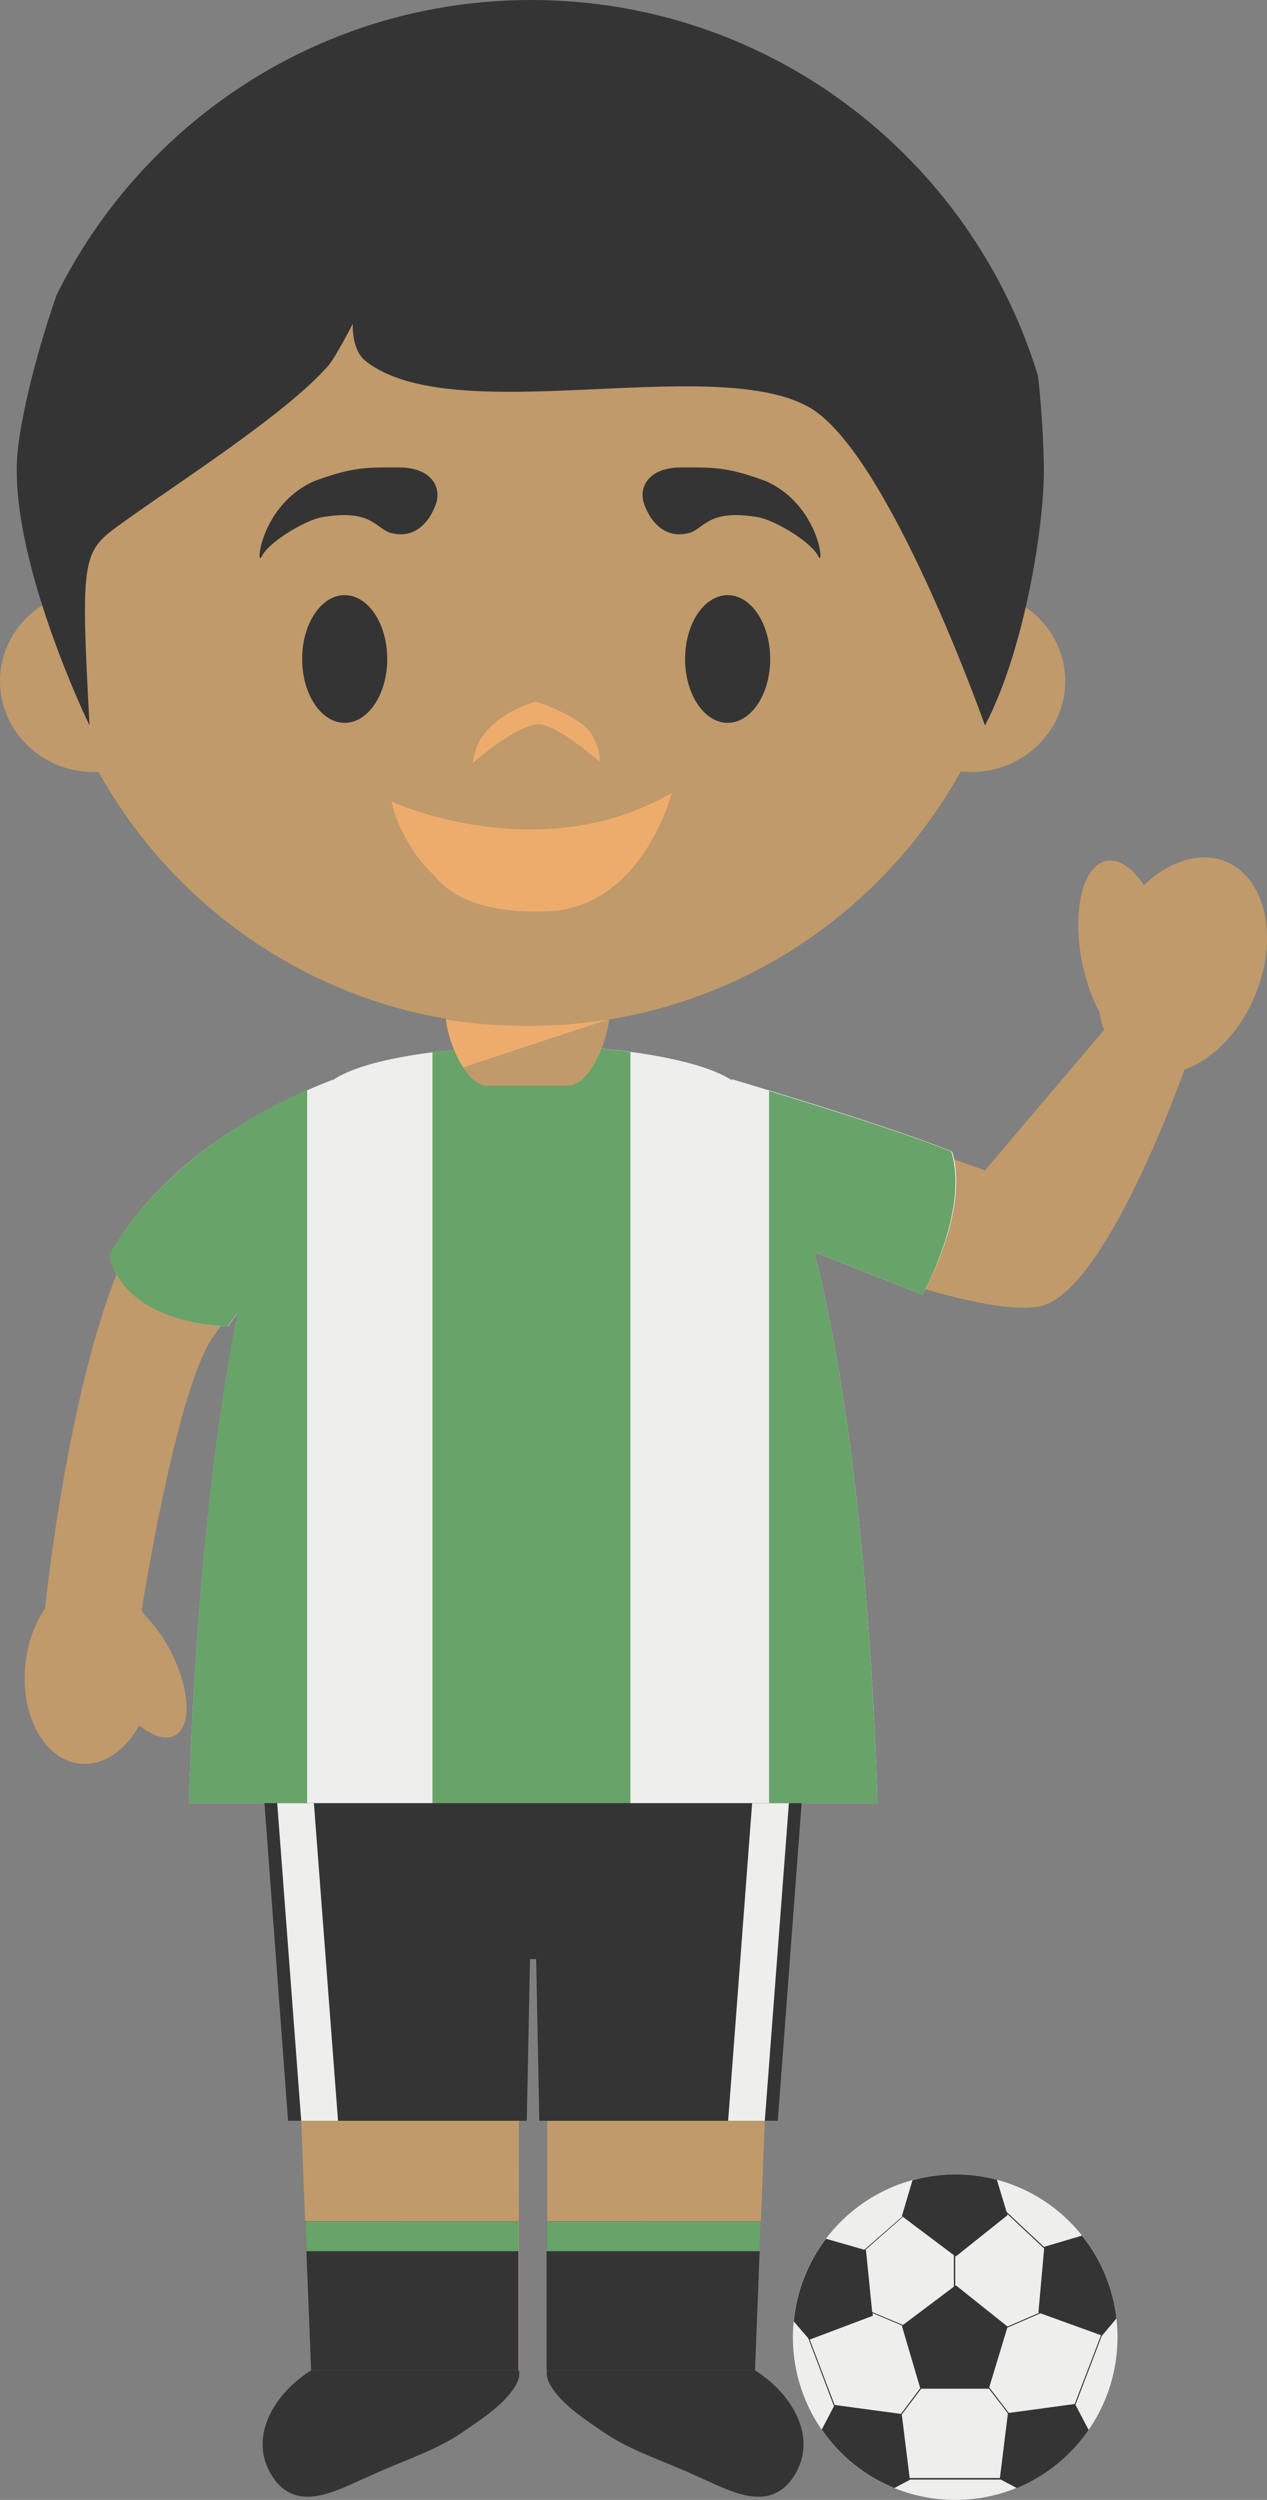<svg version="1.1" xmlns="http://www.w3.org/2000/svg" xmlns:xlink="http://www.w3.org/1999/xlink" width="59.552" height="117.457" viewBox="0,0,59.552,117.457"><rect x="0" y="0" width="59.552" height="117.457" fill="#808080" stroke="none"/><g transform="translate(-210.799,-122.038)"><g data-paper-data="{&quot;isPaintingLayer&quot;:true}" fill-rule="evenodd" stroke="none" stroke-width="1" stroke-linecap="butt" stroke-linejoin="miter" stroke-miterlimit="10" stroke-dasharray="" stroke-dashoffset="0" style="mix-blend-mode: normal"><path d="M268.443,162.529c1.873,0.794 2.468,3.628 1.331,6.32c-0.737,1.733 -2.003,2.988 -3.315,3.453h0.007c0,0 -3.491,9.93 -6.53,11.036c-2.46,0.894 -11.13,-2.64 -11.13,-2.64c0,0 -0.699,-2.699 -1.065,-3.554c-0.495,-1.171 -2.518,-4.377 -2.518,-4.377l11.872,4.26l5.594,-6.59v0.004c-0.092,-0.268 -0.162,-0.552 -0.212,-0.85c-0.359,-0.655 -0.647,-1.476 -0.827,-2.39c-0.468,-2.392 0.05,-4.501 1.152,-4.716c0.593,-0.114 1.224,0.335 1.764,1.145c1.187,-1.143 2.653,-1.619 3.877,-1.1M218.07,178.532c1.812,-2.323 8.366,-5.763 8.366,-5.763c0,0 -3.045,5.553 -3.597,8.02c-0.072,0.314 -0.246,1.152 -0.403,1.592c-0.2,0.545 -0.76,1.234 -1.62,2.465c-1.734,2.455 -3.357,12.836 -3.357,12.836c0.037,0.067 0.079,0.14 0.113,0.21c0.49,0.498 0.903,1.066 1.226,1.685c0.935,1.776 1.034,3.57 0.217,4.002c-0.437,0.233 -1.05,0.029 -1.67,-0.478c-0.657,1.187 -1.703,1.916 -2.793,1.802c-1.669,-0.179 -2.816,-2.272 -2.558,-4.672c0.102,-1.012 0.442,-1.915 0.922,-2.614c-0.002,0.044 -0.008,0.067 -0.008,0.067c0,0 1.434,-14.371 5.162,-19.152" data-paper-data="{&quot;origPos&quot;:null}" fill="#c09a6a"/><path d="M245.187,172.739c8.356,2.499 10.368,3.413 10.368,3.413c0.84,2.804 -1.4,6.715 -1.4,6.715l-5.526,-2.179l-3.442,-7.95zM215.962,181.028c0.837,3.327 5.558,3.327 5.558,3.327l1.2,-1.663l3.723,-9.925c-8.203,3.17 -10.481,8.261 -10.481,8.261" fill="#eeeeed"/><path d="M219.67,206.772h0.01c0,0 0.544,-27.489 6.38,-33.668c1.575,-1.66 7.934,-1.867 7.934,-1.867l1.789,0.086h0.147l1.785,-0.124c0,0 6.37,0.297 7.942,1.964c5.832,6.173 6.382,33.609 6.382,33.609h0.038h-32.408z" fill="#eeeeed"/><path d="M219.679,206.772c0,0 0.247,-12.939 2.292,-23.057l-0.47,0.64c0,0 -4.735,0 -5.577,-3.327c0,0 2.18,-4.616 9.311,-7.793v33.537zM246.947,173.296c6.823,2.075 8.567,2.855 8.567,2.855c0.845,2.804 -1.36,6.716 -1.36,6.716l-5.075,-2.003c2.645,10.318 2.96,25.908 2.96,25.908h-5.092v-33.476M240.429,171.471v35.3h-9.303v-35.3c1.553,-0.192 2.833,-0.234 2.833,-0.234l1.823,0.086h0.148l1.75,-0.124c0,0 1.355,0.063 2.75,0.271z" fill="#68a369"/><path d="M235.188,233.405h-9.768l-0.465,-11.722h10.232zM246.288,233.405h-9.77v-11.722h10.23z" data-paper-data="{&quot;origPos&quot;:null}" fill="#c09a6a"/><path d="M235.166,226.411v6.993h-9.746l-0.277,-6.994z" fill="#343434"/><path d="M225.2,227.809l-0.056,-1.398h10.023v1.398z" fill="#68a369"/><path d="M246.561,226.411l-0.273,6.993h-9.798v-6.994z" fill="#343434"/><path d="M236.49,226.411h10.071l-0.052,1.398h-10.019z" fill="#68a369"/><path d="M248.477,206.758l-1.119,14.922h-11.21l-0.149,-7.593h-0.288l-0.152,7.593h-11.22l-1.11,-14.922h15.88z" fill="#343434"/><path d="M226.687,221.68h-1.73l-1.128,-14.922h1.724zM245.023,221.68h1.724l1.132,-14.922h-1.728z" fill="#eeeeed"/><path d="M233.705,173.051c-1.084,0 -1.961,-2.332 -1.961,-3.4h7.705c0,1.068 -0.872,3.4 -1.96,3.4h-3.784" data-paper-data="{&quot;origPos&quot;:null}" fill="#c09a6a"/><path d="M232.571,172.186c-0.437,-0.661 -0.739,-1.585 -0.813,-2.248c2.545,0.409 5.139,0.399 7.68,-0.03l-0.015,0.011l-6.853,2.267" fill="#eeac6c"/><path d="M212.766,150.49c-0.176,-1.156 -0.263,-2.323 -0.262,-3.492c0,-12.831 10.376,-23.24 23.18,-23.24c12.801,0 23.182,10.409 23.182,23.24c0,1.13 -0.082,2.244 -0.238,3.335c1.338,0.732 2.241,2.122 2.241,3.71c0,2.36 -1.987,4.269 -4.427,4.269c-0.168,0 -0.327,-0.01 -0.487,-0.025c-3.96,7.13 -11.556,11.951 -20.271,11.951c-8.705,0 -16.294,-4.813 -20.253,-11.93c-0.075,0 -0.14,0.004 -0.214,0.004c-2.442,0 -4.418,-1.91 -4.418,-4.27c0,-1.482 0.779,-2.783 1.967,-3.551" data-paper-data="{&quot;origPos&quot;:null}" fill="#c09a6a"/><path d="M229.229,147.096c-0.772,-0.174 -0.908,-1.201 -3.386,-0.74c-0.779,0.18 -2.417,1.156 -2.732,1.808c-0.316,0.652 -0.088,-2.392 2.457,-3.522c1.835,-0.675 2.457,-0.642 3.977,-0.642c1.52,0 1.987,0.907 1.766,1.65c0,0 -0.503,1.803 -2.082,1.446zM243.134,147.096c0.772,-0.174 0.908,-1.201 3.386,-0.74c0.779,0.18 2.417,1.156 2.732,1.808c0.316,0.652 0.087,-2.392 -2.457,-3.522c-1.835,-0.675 -2.457,-0.642 -3.977,-0.642c-1.52,0 -1.987,0.907 -1.766,1.65c0,0 0.503,1.803 2.082,1.446zM229,153c0,1.657 -0.895,3 -2,3c-1.105,0 -2,-1.343 -2,-3c0,-1.657 0.895,-3 2,-3c1.105,0 2,1.343 2,3M247,153c0,1.657 -0.895,3 -2,3c-1.105,0 -2,-1.343 -2,-3c0,-1.657 0.895,-3 2,-3c1.105,0 2,1.343 2,3" fill="#343434"/><path d="M236.02,156.069c-1.125,0.153 -3.02,1.834 -3.02,1.834c0,0 0.207,-1.009 0.503,-1.299c0.8,-1.156 2.487,-1.604 2.487,-1.604c0,0 2.173,0.703 2.65,1.588c0.443,0.824 0.34,1.238 0.34,1.238c0,0 -2.121,-1.871 -2.96,-1.756z" fill="#eeac6c"/><path d="M229.2,159.696c0,0 6.897,3.208 13.172,-0.397c0,0 -1.39,5.47 -5.95,5.561c-4.115,0.122 -4.984,-1.492 -5.477,-1.956c-0.492,-0.463 -1.42,-1.772 -1.745,-3.208" fill="#eeac6c"/><path d="M259.863,143.968c0.035,2.733 -0.914,8.636 -2.768,12.156c0,0 -4.559,-12.932 -8.314,-14.981c-4.591,-2.505 -16.693,1.105 -20.799,-2.143c-0.682,-0.536 -0.6,-1.756 -0.6,-1.756c0,0 -0.788,1.552 -1.163,1.988c-1.989,2.267 -7.143,5.547 -9.585,7.312c-1.974,1.418 -2.064,1.401 -1.627,9.58c0,0 -3.621,-7.438 -3.413,-12.41c0.053,-1.43 0.743,-4.609 1.873,-7.834c4.078,-8.206 12.533,-13.842 22.298,-13.842c11.223,0 20.708,7.433 23.823,17.663c0.158,1.417 0.25,2.841 0.275,4.267M225.427,233.405h9.76c0.069,0.2 -0.019,0.503 -0.194,0.785c-0.583,0.897 -1.589,1.518 -2.442,2.116c-1.322,0.912 -2.999,1.409 -4.462,2.105c-1.323,0.562 -3.069,1.621 -4.255,0.295c-1.565,-1.884 -0.236,-4.171 1.594,-5.301zM236.517,233.405c-0.063,0.2 0.023,0.503 0.2,0.785c0.582,0.897 1.583,1.518 2.44,2.116c1.323,0.912 3.001,1.409 4.463,2.105c1.32,0.562 3.066,1.621 4.254,0.295c1.566,-1.884 0.236,-4.171 -1.594,-5.301z" fill="#343434"/><path d="M263.324,231.845c0,4.223 -3.412,7.65 -7.627,7.65c-4.213,0 -7.63,-3.427 -7.63,-7.65c0,-4.221 3.417,-7.647 7.63,-7.647c4.215,0 7.627,3.426 7.627,7.647" fill="#eeeeed"/><path d="M262.549,231.757l-2.847,-1.03l-1.557,0.674l-0.85,2.807l0.92,1.2l3.097,-0.42zM253.555,238.466h4.242l0.376,-3.038l-0.895,-1.164v0.007h-3.183l-0.91,1.21zM250.027,235.033l3.119,0.42l0.906,-1.208l-0.86,-2.918l0.027,-0.021l-1.407,-0.587l0.007,0.126l-2.96,1.116zM251.47,227.752l0.031,0.007l0.294,2.911l1.449,0.602l2.388,-1.795v-1.482l-2.394,-1.8zM258.135,226.051l0.019,0.066l-2.421,1.932l-0.036,-0.023v1.415l0.036,-0.023l2.421,1.93l1.487,-0.644l-0.034,-0.013l0.269,-3.01zM262.589,231.778l-1.241,3.248l0.62,1.183c-0.841,1.214 -2.013,2.161 -3.377,2.729l-0.754,-0.4h-4.274l0.005,0.01l-0.733,0.388c-1.382,-0.563 -2.569,-1.518 -3.413,-2.748l0.576,-1.097l-1.208,-3.191l-0.682,-0.792c0.133,-1.41 0.658,-2.755 1.514,-3.884l1.804,0.517l1.796,-1.57l-0.03,-0.023l0.497,-1.675c1.296,-0.358 2.665,-0.365 3.965,-0.02l0.458,1.51l1.772,1.658v-0.02l1.77,-0.524c0.896,1.119 1.458,2.468 1.62,3.892l-0.678,0.809z" fill="#343434"/></g></g></svg>